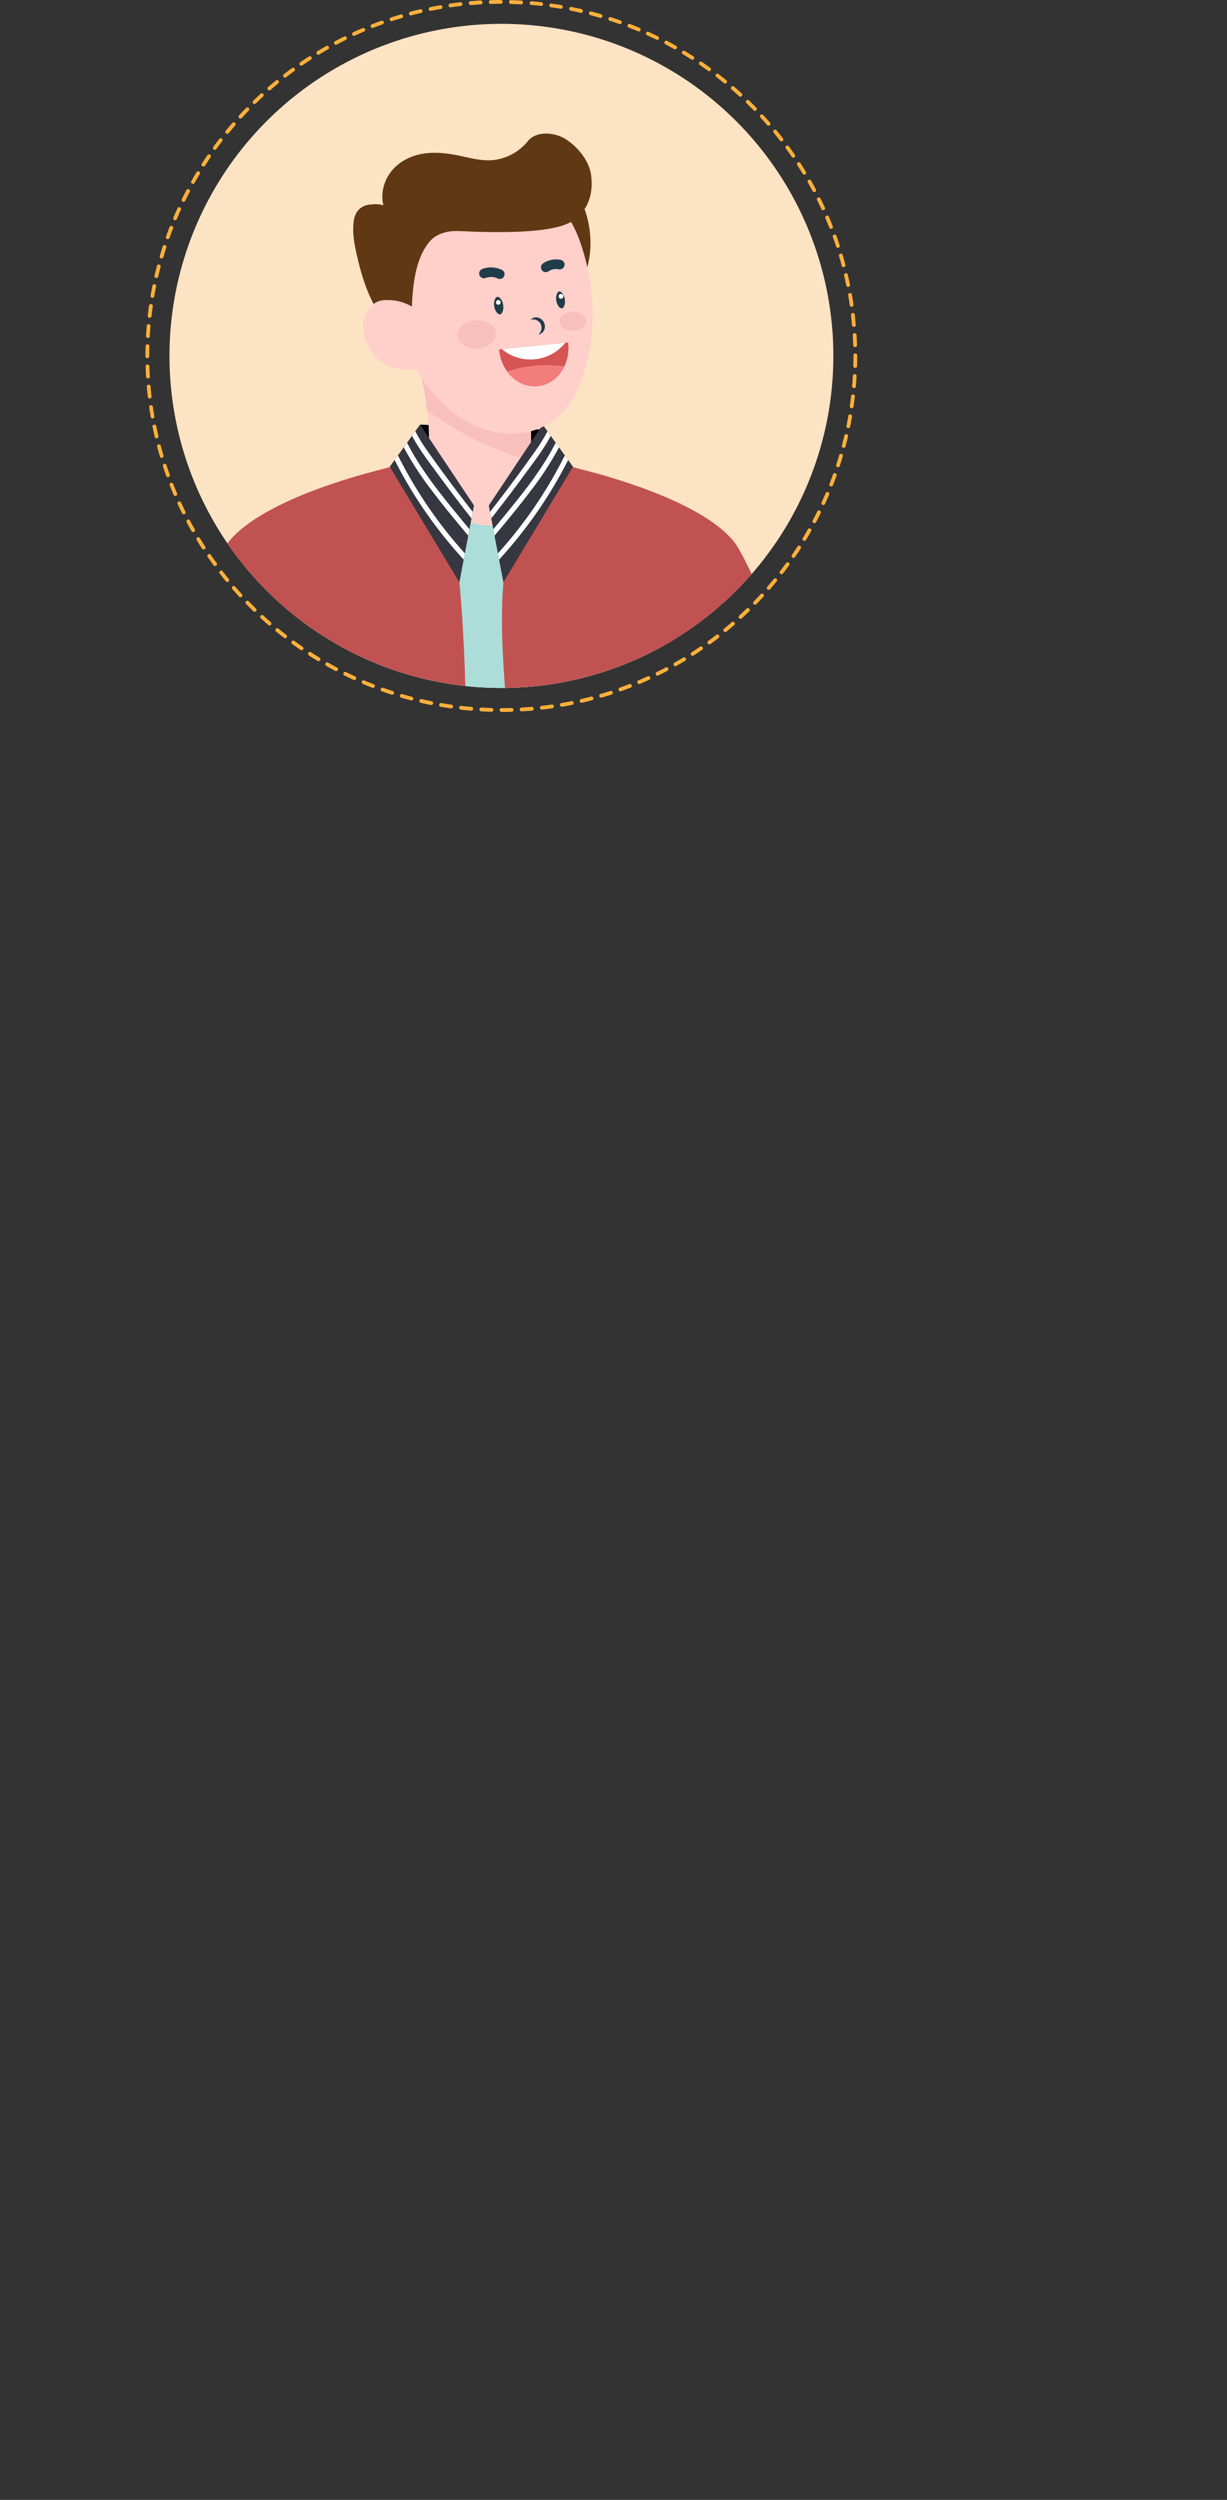 <svg xmlns="http://www.w3.org/2000/svg" xmlns:xlink="http://www.w3.org/1999/xlink" viewBox="0 0 837.76 1706.28">
  <rect x="0" y="0" width="837.76" height="1706.28" fill="#333333" stroke="none"/>
  <defs>
    <style>
      .cls-1 {
        fill: none;
      }

      .cls-2 {
        clip-path: url(#clip-path);
      }

      .cls-3 {
        fill: #fce3c3;
      }

      .cls-4 {
        fill: #603813;
      }

      .cls-5 {
        fill: #f4b9b8;
      }

      .cls-6 {
        fill: #f9bfbb;
      }

      .cls-7 {
        fill: #ffcfca;
      }

      .cls-8 {
        fill: #1e1d59;
      }

      .cls-9 {
        fill: #151544;
      }

      .cls-10 {
        fill: #363740;
      }

      .cls-11 {
        fill: #fff;
      }

      .cls-12 {
        fill: #acddd9;
      }

      .cls-13 {
        fill: #c69c6d;
      }

      .cls-14 {
        fill: #c15252;
      }

      .cls-15 {
        fill: #af4646;
      }

      .cls-16 {
        fill: #1f3c49;
      }

      .cls-17 {
        fill: #d55454;
      }

      .cls-18 {
        fill: #f37c7c;
      }

      .cls-19 {
        fill: #99a4ce;
      }

      .cls-20 {
        fill: #fbb03b;
      }
    </style>
    <clipPath id="clip-path" transform="translate(99.33)">
      <circle class="cls-1" cx="243.03" cy="242.92" r="226.65"/>
    </clipPath>
  </defs>
  <g id="레이어_2" data-name="레이어 2">
    <g id="Layer_1" data-name="Layer 1">
      <g>
        <g class="cls-2">
          <circle class="cls-3" cx="342.35" cy="242.92" r="226.65"/>
          <g>
            <ellipse class="cls-4" cx="260.96" cy="161.85" rx="42.55" ry="54.05" transform="translate(77.52 42.1) rotate(-8.86)"/>
            <g>
              <path class="cls-5" d="M-75.9,886a81.85,81.85,0,0,0,.6,8.71c.84,7.77,2,15.5,2.75,23.27a33.39,33.39,0,0,1-.07,10.08,12.42,12.42,0,0,1-5.31,8.28c-2.89,1.75-7,1.63-9.34-.8-2.06-2.15-2.34-5.38-2.5-8.35l-.66-11.67c-.3-5.26-.6-10.52-.65-15.78-.11-10.69,1-21.91,6.8-30.85,1.85-2.84,11.27-10.52,12-2.85.28,3-1.81,6.48-2.45,9.37A49,49,0,0,0-75.9,886Z" transform="translate(99.33)"/>
              <path class="cls-6" d="M-81.57,891.54a84.76,84.76,0,0,0,.6,8.72c.84,7.76,2,15.49,2.76,23.26a33.78,33.78,0,0,1-.08,10.09,12.43,12.43,0,0,1-5.31,8.28c-2.89,1.74-7,1.63-9.34-.81-2-2.14-2.33-5.38-2.5-8.34l-.66-11.68c-.3-5.26-.59-10.51-.65-15.78-.11-10.68,1-21.9,6.8-30.85,1.86-2.83,11.27-10.52,12-2.84.27,3-1.81,6.48-2.45,9.37A48.3,48.3,0,0,0-81.57,891.54Z" transform="translate(99.33)"/>
              <path class="cls-7" d="M-34.09,787.39A117.39,117.39,0,0,0-55.7,792c-3.67,1.2-7.26,2.38-10.93,3.3,2.21,2.09,3.55,3.65,3.47,4.4a18.26,18.26,0,0,1-2.67,7c-.12.23-.26.45-.39.69-8.9,15.76-15.71,32.34-22.19,49.18C-92.77,868-97.34,879.79-98.59,892c-1.33,12.94-.56,25.89,0,38.86a16.2,16.2,0,0,0,1,6c1.49,3.34,6.17,5.16,9.09,2.49,6.38-5.76,5.85-16.48,5.78-24.35-.08-7.34-.56-14.75.59-22s4.3-13.16,8.47-19c3-4.22,5.82-8.53,8.93-12.7a41.35,41.35,0,0,1,3.85-4.62,14.34,14.34,0,0,1,6.72-4.11c2.19-.51,5.63-.46,7.49,1.06s1.28,4.59,1,6.81A32.29,32.29,0,0,1-47.81,868c-1.6,4.22-3.67,8.51-4,13a16.34,16.34,0,0,0-.05,2.32c.45,8.34,9.64,17.6,15.93,7.94a32.39,32.39,0,0,0,3-6.78c4.05-11.1,10.42-21.37,12.41-33.08a205,205,0,0,0,2.14-22.55c1.5-25.92-.77-32.09-4.09-42.74C-26.36,786.5-30.23,786.9-34.09,787.39Z" transform="translate(99.33)"/>
              <path class="cls-6" d="M-60.91,856.59a50,50,0,0,1,2.83-4.5c1.83-2.58,4-5,6.9-6.31s6.58-1.13,8.84,1.07c1.9,1.83,2.44,4.71,2.3,7.35-.37,6.48-4.16,12.19-7.47,17.78a43.46,43.46,0,0,0-4.32,9c.35-4.54,2.42-8.83,4-13a32.29,32.29,0,0,0,2.12-7.63c.27-2.22,1-5.16-1-6.81s-5.3-1.57-7.49-1.06A14.26,14.26,0,0,0-60.91,856.59Z" transform="translate(99.33)"/>
            </g>
            <polygon class="cls-7" points="162.62 1635.29 163.77 1532.94 241.97 1530.64 228.32 1642.33 177.18 1667.4 162.62 1635.29"/>
            <path class="cls-8" d="M273.49,670.88S258.22,795.49,246,875.64c-2.86,18.68-5.57,34.94-7.87,46.66-7.74,39.39-16.71,97.15-25.88,162.44C182.47,1296.35,150.46,1587,150.46,1587H49.67S36.88,1038.7,61.81,851c5.28-39.7,17.36-180.12,17.36-180.12Z" transform="translate(99.33)"/>
            <path class="cls-9" d="M246,875.64c-2.86,18.68-5.57,34.94-7.87,46.66-7.74,39.39-16.71,97.15-25.88,162.44-18.76-22.86-30.47-55.23-30.47-91.14C181.74,939.3,208.52,893.05,246,875.64Z" transform="translate(99.33)"/>
            <path class="cls-8" d="M370.05,670.45s12.08,140.43,17.36,180.12c24.93,187.71-14.7,735.27-14.7,735.27l-99.59,4.6S238.73,1087,205.89,920c-12.18-62-30.16-249.55-30.16-249.55Z" transform="translate(99.33)"/>
            <g>
              <path class="cls-10" d="M2.39,782.21A189,189,0,0,1-2.47,803c-.33,1.09-.68,2.2-1,3.28a70.5,70.5,0,0,1-4,9.74,30.27,30.27,0,0,1-1.78,3,11.54,11.54,0,0,1-4.69,4.48c-7.85,3.34-51.55-17.36-53.83-22.45a17.48,17.48,0,0,1-1-7.41c0-1.22.15-2.51.31-3.85a93.94,93.94,0,0,1,1.95-10.5c.27-1.2.57-2.38.88-3.56,2.68-10.17,6.07-19.2,6.07-19.2Z" transform="translate(99.33)"/>
              <g>
                <path class="cls-11" d="M-2.47,803c-.33,1.09-.68,2.2-1,3.28-2.12-.67-4.25-1.36-6.37-2.06a334.22,334.22,0,0,1-35.73-13.89c-5.8-2.69-11.5-5.6-17-8.79-1.26-.72-2.58-1.46-3.86-2.24.27-1.2.57-2.38.88-3.56,2.58,1.64,5.26,3.14,7.94,4.62C-40.2,790-21.47,797-2.47,803Z" transform="translate(99.33)"/>
                <path class="cls-11" d="M-7.48,816a30.27,30.27,0,0,1-1.78,3l-4.39-1.4c-19-6.19-38.17-13.3-55.12-24,0-1.22.15-2.51.31-3.85q2.19,1.41,4.43,2.75a207.4,207.4,0,0,0,35.37,16.3C-21.65,811.41-14.58,813.76-7.48,816Z" transform="translate(99.33)"/>
              </g>
            </g>
            <polygon points="286.82 289.81 371.92 293.26 347.6 343.62 294.87 341.52 286.82 289.81"/>
            <path class="cls-7" d="M632.87,491.87c-1.71.18-4.17-.14-5.65.71-2.06,1.18-4,4-5.7,5.75-4.73,4.77-9.59,9.43-14.29,14.24-1.3,1.33-2.57,2.68-3.84,4q-16.26-18.42-32.08-37.22c11.54-8.78,20.36-15.37,24.33-18.16,1.91-1.35,3.84-2.69,5.76-4a83.33,83.33,0,0,1,2.74-15.76c1.77-6.33,5.12-11.51,7.48-17.56,4.08-10.46,6.08-21.85,9.41-32.6,1-3.33,2.22-6.79,4.64-9.33l.26-.27c2.45-2.34,6.32-3.54,9.27-1.87,2.28,1.3,3.48,3.95,3.8,6.54.55,4.57-.45,9.55-1.35,14-.59,2.86-1.47,5.92-1.47,8.86,0,4.48,2.83,1.64,4.92-.51a59.72,59.72,0,0,0,6.15-7.67c3.69-5.33,6.77-11.06,10.24-16.54,0,0,23.48-37.1,23.53-37.14,2.3-3.66,8.44-3.57,10.88-.1,3.39,4.81-2.09,10.74-4.25,14.86q-5.42,10.32-10.74,20.71c-2.54,5-5.08,9.93-7.58,14.91-1.46,2.89-4.08,5.36-5.62,8.31-.57,1.1-2.37,4-1.1,5.25s3.32-1.24,4.27-2c2.3-1.92,4.53-3.93,6.73-6,4.24-4,8.32-8.11,12.36-12.29,8.26-8.46,16.43-17.09,25.67-24.53a7.52,7.52,0,0,1,1.17-.79,6.68,6.68,0,0,1,9.63.91c4.13,5.62-3.7,11.88-7,15.71-5.32,6.17-10.87,12.13-16.2,18.29l-12,13.79c-1.4,1.6-9.5,7.55-7.5,10.3,1.74,2.4,7.57-3.28,9.08-4.15q5.4-3.12,10.75-6.35,10.73-6.43,21.1-13.41a6.55,6.55,0,0,1,2-.92c1.91-1.39,3.82-2.78,5.72-4.21a6.4,6.4,0,0,1,9.73,3.41c1.74,5.86-5.34,9.11-9.13,11.89q-9.06,6.6-18.27,13-6.5,4.55-13.06,9c-2.33,1.57-13.07,7.65-8.18,11.19,1,.69,3.31-.16,4.28-.42,3.11-.76,6-2.24,9-3.41q11.94-4.68,24-9a6.52,6.52,0,0,1,8.5,7c-1,6.84-13.06,8.43-18.27,10.23q-12.43,4.32-24.53,9.54a19,19,0,0,0-4,2.11,24.52,24.52,0,0,0-3.92,4.27c-11.13,13.72-28.23,23-45.41,26.47C637.11,491.3,635,491.64,632.87,491.87Z" transform="translate(99.33)"/>
            <path class="cls-12" d="M68.38,803.77C95.22,824,388.75,821.42,388.55,807c-.48-35.11-5.9-73-10.93-110.16-2.85-21-5.58-41.7-7.22-61.51-3.88-46.67-17-193.69-18.82-219.69-1.19-17-4.16-55.42-4.52-60q-3.22-2.27-6.59-4.35l-.2-.12c-1.65-1-3.54-2.09-5.58-3.26,0,0,0,0-.05,0-8.74-5.09-20.23-11.58-27.82-15.18a203.46,203.46,0,0,0-59-17.49c-34.16-4.91-68,1-92.91,8a262.23,262.23,0,0,0-39,14l-.14.07s14.23,6.09,18,29.52c16.23,99.67-32.74,179-32.74,179s-12.39,86.76-19.56,131C76.91,704.9,64.63,800.94,68.38,803.77Z" transform="translate(99.33)"/>
            <path class="cls-7" d="M186.07,242.77c.93,5.15,1.84,10.32,2.77,15.48.06.3.11.62.16.93,0,.14.05.28.08.42,1.22,6.84,2.44,13.66,3.27,20.53.35,2.76.63,5.53.82,8.31.23,3.11.35,6.23.38,9.35.09,6-.07,11.93-.26,17.89-.1,3.36-.15,6.73-.17,10.09,0,3.9-1.69,8.1-.1,11.88,2,4.79,6.6,7.27,10.64,10.07a64.7,64.7,0,0,0,14.22,7.45c9.85,3.68,21,5.06,31.15,1.93,19.48-6,14.32-27.4,14.25-42.92l0-4.29,0-11.36-.06-16.16c-5.57-1.36-10.79-3.89-16-6.41-17.14-8.38-34.18-17-50.87-26.23l-1.3-.72A38.7,38.7,0,0,1,186.07,242.77Z" transform="translate(99.33)"/>
            <path class="cls-6" d="M263.28,314.19a195.3,195.3,0,0,1-54.71-23.26c-5.36-3.35-10.93-6.93-16.22-10.79-.83-6.88-2-13.7-3.27-20.54q-1.5-8.42-3-16.84c3.23,3.14,6.32,4.78,10.28,7C213,259,230.07,267.58,247.22,276c5.16,2.52,10.38,5.05,16,6.41Z" transform="translate(99.33)"/>
            <path class="cls-7" d="M196.31,247a31.08,31.08,0,0,1-30.61,2.58,30,30,0,0,1-17-25.52,22.35,22.35,0,0,1,1.17-8.55c2.47-6.71,9.3-11.45,16.42-11.91a22,22,0,0,1,18.59,8.88l4.38,13.27Z" transform="translate(99.33)"/>
            <polygon class="cls-7" points="453.05 1635.31 456.06 1555.09 386.87 1558.1 387.87 1642.33 439.01 1667.4 453.05 1635.31"/>
            <path class="cls-13" d="M267.85,1676.36c1.83-7.32,5.9-13.75,9-20.55,1-2.16,9.35-22.34,10.65-22.25l1.64.24,51.95,7.54,12.66-17.47,1.77-2.43,26.8,13.52q26.67,13.45,53.36,26.93,19.79,10,39.55,19.94a12.34,12.34,0,0,1,6.48,8.39c.73,3.68-2.86,10.92-8.35,12.18-10.4,2.38-24.38,3.13-34.94,3.55-21.21.83-40.35-.17-61.56,0s-40.82-.83-61.52-2c-8.18-.46-16.51-1-25.14-1.48l-1.26-.08c-5.65-.33-14-1.23-18.31-5.18C265,1692.06,266.19,1683,267.85,1676.36Z" transform="translate(99.33)"/>
            <path class="cls-13" d="M149.69,1676.36c-1.83-7.32-5.9-13.75-9-20.55-1-2.16-9.35-22.34-10.65-22.25l-1.64.24-51.95,7.54L63.8,1623.87,62,1621.44,35.23,1635q-26.68,13.45-53.36,26.93-19.79,10-39.55,19.94a12.38,12.38,0,0,0-6.49,8.39c-.72,3.68,2.87,10.92,8.35,12.18,10.41,2.38,24.39,3.13,34.94,3.55,21.22.83,40.36-.17,61.57,0s40.82-.83,61.51-2c8.19-.46,16.52-1,25.15-1.48l1.26-.08c5.65-.33,14-1.23,18.31-5.18C152.5,1692.06,151.34,1683,149.69,1676.36Z" transform="translate(99.33)"/>
            <g>
              <path class="cls-10" d="M198.41,840.83a178.72,178.72,0,0,1-2.85,23.38c-.23,1.14-.48,2.26-.75,3.34a44.19,44.19,0,0,1-2.52,7.69,16.76,16.76,0,0,1-1.79,3.12,8.21,8.21,0,0,1-1.36,1.44c-3.87,3.07-53-7.41-78.63-17.22-23.25-8.89-59.82-22.65-61.29-29.36a19.76,19.76,0,0,1-.29-5c0-1.19.16-2.48.33-3.81h0c.27-2.35.71-4.88,1.23-7.45.23-1.18.48-2.37.75-3.56,2.44-10.88,5.94-21.51,5.94-21.51Z" transform="translate(99.33)"/>
              <g>
                <path class="cls-11" d="M192.29,875.24a16.76,16.76,0,0,1-1.79,3.12q-11.1-2.52-22.1-5.38a755.76,755.76,0,0,1-76.75-24.66c-12.47-4.74-24.86-9.56-36.36-16.41-2.1-1.25-4.23-2.48-6.36-3.7,0-1.19.16-2.48.33-3.81,4.25,2.45,8.42,5,12.73,7.42,11.4,6.36,24,10.74,36.21,15.28S123,856,135.56,859.92C154.25,865.8,173.18,871,192.29,875.24Z" transform="translate(99.33)"/>
                <path class="cls-11" d="M195.56,864.21c-.23,1.14-.48,2.26-.75,3.34q-12.67-2.77-25.26-6.07A755.76,755.76,0,0,1,92.8,836.82c-12.47-4.74-24.86-9.56-36.36-16.41q-3-1.75-5.95-3.47c.23-1.18.48-2.37.75-3.56,4,2.32,7.88,4.7,11.9,6.94,11.4,6.36,24,10.74,36.21,15.28s24.8,8.87,37.36,12.82Q165.78,857.57,195.56,864.21Z" transform="translate(99.33)"/>
              </g>
            </g>
            <path class="cls-14" d="M199,854.45c-9.2,13.8-104.16-27.21-135.69-40.25-23.89-9.88-15.22-24.07-12.65-42.55,7.54-54.45,16.68-101.34,25.68-151.46,3.42-19.13,6.84-38.72,10.14-59.38.14-.85.26-1.69.4-2.54-4,13.28-11.34,40.58-14.37,50.08-17.25,54-44.85,181.7-73.6,186.3-5,.79-59.65-18.45-62.1-25.3C-80.45,721.05-27,544-18.35,522.1c15-37.94,62.18-135.64,74.75-151.79C80.55,339.26,158.89,321,162.77,319.94q16.93-4.81,34.15-8.65c11.35,26.93,14.15,53.43,17.05,82.5C229.41,548.93,206.23,843.59,199,854.45Z" transform="translate(99.33)"/>
            <g>
              <polygon class="cls-10" points="323.62 345.01 322.78 349.39 321.94 353.85 320.54 361.2 319.71 365.59 317.4 377.71 316.59 381.96 313.65 397.44 266.12 318.56 269.42 313.97 271.69 310.82 275.67 305.3 277.92 302.17 281.31 297.47 283.53 294.37 286.82 289.81 323.62 345.01"/>
              <g>
                <path class="cls-11" d="M223.45,349.39l-.84,4.46q-11.19-14.19-21.88-28.76c-6.57-8.94-13.52-17.8-18.74-27.62l2.22-3.1A119.1,119.1,0,0,0,193.35,309Q207.95,329.55,223.45,349.39Z" transform="translate(99.33)"/>
                <path class="cls-11" d="M221.21,361.2l-.83,4.39c-8.47-10-16.8-20.15-24.71-30.59a212.9,212.9,0,0,1-19.33-29.7l2.25-3.13c2.56,5,5.4,9.88,8.44,14.62,8.33,12.95,18.08,24.92,27.85,36.79Q218,357.41,221.21,361.2Z" transform="translate(99.33)"/>
                <path class="cls-11" d="M218.07,377.71l-.8,4.25a305.41,305.41,0,0,1-27.17-34.2q-7.26-10.63-13.6-21.85-3.21-5.67-6.15-11.45l-.25-.49,2.26-3.15c.59,1.14,1.16,2.29,1.75,3.43q3.33,6.44,6.94,12.68a300.37,300.37,0,0,0,29.21,41.8Q214.09,373.3,218.07,377.71Z" transform="translate(99.33)"/>
              </g>
            </g>
            <path class="cls-15" d="M94.35,584.2a241.92,241.92,0,0,1-18,36c3.42-19.13,6.84-38.72,10.14-59.38,2.1-4.75,22.56-51.92,28.58-100.8C117.35,519.81,104.7,558.9,94.35,584.2Z" transform="translate(99.33)"/>
            <g>
              <path class="cls-10" d="M601.19,522.51a182,182,0,0,0,17.71-10.1c.91-.6,1.82-1.22,2.71-1.84a65.08,65.08,0,0,0,7.84-6.29,28.2,28.2,0,0,0,2.28-2.43,11.23,11.23,0,0,0,2.83-5.52c.91-8.09-29.9-42.46-35.19-43.16a16.64,16.64,0,0,0-7,1.1c-1.11.38-2.26.82-3.44,1.33a88.87,88.87,0,0,0-9.09,4.64c-1,.57-2,1.17-3,1.77-8.58,5.22-15.93,10.78-15.93,10.78Z" transform="translate(99.33)"/>
              <g>
                <path class="cls-11" d="M618.9,512.41c.91-.6,1.82-1.22,2.71-1.84-1.18-1.76-2.39-3.52-3.61-5.27a318.67,318.67,0,0,0-22.42-28.93c-4-4.58-8.25-9-12.67-13.21-1-1-2-2-3.11-2.92-1,.57-2,1.17-3,1.77,2.2,1.91,4.3,4,6.38,6C596.74,481.41,608.23,496.66,618.9,512.41Z" transform="translate(99.33)"/>
                <path class="cls-11" d="M629.45,504.28a28.2,28.2,0,0,0,2.28-2.43c-.83-1.23-1.65-2.44-2.48-3.64-10.84-15.74-22.54-31.33-36.92-43.94-1.11.38-2.26.82-3.44,1.33q1.89,1.62,3.71,3.31a197.54,197.54,0,0,1,24.54,27.94C621.38,492.57,625.46,498.4,629.45,504.28Z" transform="translate(99.33)"/>
              </g>
            </g>
            <g>
              <path class="cls-10" d="M260.29,840.83a178.72,178.72,0,0,0,2.85,23.38c.23,1.14.47,2.26.75,3.34a44.19,44.19,0,0,0,2.52,7.69,16.76,16.76,0,0,0,1.79,3.12,8.21,8.21,0,0,0,1.36,1.44c3.86,3.07,53-7.41,78.62-17.22,23.25-8.89,59.82-22.65,61.29-29.36a19.76,19.76,0,0,0,.29-5c0-1.19-.16-2.48-.32-3.81h0c-.28-2.35-.71-4.88-1.23-7.45-.23-1.18-.48-2.37-.76-3.56-2.44-10.88-5.93-21.51-5.93-21.51Z" transform="translate(99.33)"/>
              <g>
                <path class="cls-11" d="M266.41,875.24a16.76,16.76,0,0,0,1.79,3.12q11.08-2.52,22.09-5.38A755.76,755.76,0,0,0,367,848.32c12.48-4.74,24.86-9.56,36.36-16.41,2.11-1.25,4.24-2.48,6.36-3.7,0-1.19-.16-2.48-.32-3.81-4.25,2.45-8.43,5-12.73,7.42-11.41,6.36-24,10.74-36.21,15.28s-24.81,8.87-37.37,12.82C304.45,865.8,285.52,871,266.41,875.24Z" transform="translate(99.33)"/>
                <path class="cls-11" d="M263.14,864.21c.23,1.14.47,2.26.75,3.34q12.67-2.77,25.25-6.07a755.76,755.76,0,0,0,76.75-24.66c12.48-4.74,24.86-9.56,36.36-16.41q3-1.75,6-3.47c-.23-1.18-.48-2.37-.76-3.56-4,2.32-7.88,4.7-11.89,6.94-11.41,6.36-24,10.74-36.21,15.28s-24.81,8.87-37.37,12.82Q292.93,857.57,263.14,864.21Z" transform="translate(99.33)"/>
              </g>
            </g>
            <path class="cls-14" d="M614.14,519.81c-21,29.38-175.71,196.64-223.1,98.89-.69-1.42-1.54-3.58-2.51-6.28-5.11-14.2-13.32-43-16.71-54.15.14.85.27,1.69.41,2.54.26,1.68.54,3.35.8,5,3.05,18.82,6.19,36.79,9.34,54.36,9,50.12,18.14,97,25.68,151.46,2.56,18.48,11.23,32.67-12.65,42.55-31.53,13-126.5,54-135.7,40.25-4.59-6.88-.85-129.35-4.36-256.45-2-73.46-16.27-147.39-10.61-204.21,2.9-29.07,5.69-55.57,17-82.5q17.21,3.82,34.16,8.65c3.87,1.08,82.22,19.32,106.37,50.37C414.87,386.46,469.24,521,469.24,521s46.54-34.72,102.35-58.64C579.64,458.86,619.89,511.76,614.14,519.81Z" transform="translate(99.33)"/>
            <g>
              <polygon class="cls-10" points="333.73 345.01 334.57 349.39 335.41 353.85 336.81 361.2 337.64 365.59 339.95 377.71 340.75 381.96 343.7 397.44 391.23 318.56 387.93 313.97 385.66 310.82 381.68 305.3 379.43 302.17 376.04 297.47 373.82 294.37 370.53 289.81 333.73 345.01"/>
              <g>
                <path class="cls-11" d="M235.24,349.39l.84,4.46q11.19-14.19,21.89-28.76c6.56-8.94,13.52-17.8,18.74-27.62l-2.22-3.1A120.32,120.32,0,0,1,265.35,309Q250.76,329.55,235.24,349.39Z" transform="translate(99.33)"/>
                <path class="cls-11" d="M237.48,361.2l.83,4.39c8.48-10,16.8-20.15,24.71-30.59a213,213,0,0,0,19.34-29.7l-2.26-3.13a165.88,165.88,0,0,1-8.44,14.62c-8.32,12.95-18.08,24.92-27.84,36.79Q240.69,357.41,237.48,361.2Z" transform="translate(99.33)"/>
                <path class="cls-11" d="M240.62,377.71l.81,4.25a305.33,305.33,0,0,0,27.16-34.2q7.26-10.63,13.61-21.85,3.19-5.67,6.15-11.45l.25-.49-2.26-3.15c-.59,1.14-1.17,2.29-1.75,3.43q-3.33,6.44-6.95,12.68a299.52,299.52,0,0,1-29.21,41.8Q244.62,373.3,240.62,377.71Z" transform="translate(99.33)"/>
              </g>
            </g>
            <path class="cls-7" d="M296.34,262.59c-4.25,10.37-10.15,19.82-19.8,25.89a50.75,50.75,0,0,1-29,7.58c-11.17-.49-21.91-4.38-31.42-10.37A82.42,82.42,0,0,1,203,275.35a114.73,114.73,0,0,1-18-22.83c-8.26-13.47-14.92-28.82-18.21-44.66-3.76-17.92-3.24-36.48,4.06-53.67A68.19,68.19,0,0,1,183,135c21.46-23.9,58.37-28,84.6-9.46,13.67,9.68,23.86,24.23,29.31,40a151.84,151.84,0,0,1,4.42,15.31C307.64,207.79,306.8,237,296.34,262.59Z" transform="translate(99.33)"/>
            <g>
              <g>
                <g>
                  <path class="cls-16" d="M242,214.57c-1.41.07-3.35-2.17-3.88-5.49a8.72,8.72,0,0,1,.46-4.81c.21-.45.77-1.51,1.63-1.65h.13c1.41-.08,3.35,2.16,3.88,5.48a8.79,8.79,0,0,1-.47,4.81c-.2.45-.76,1.51-1.62,1.65Z" transform="translate(99.33)"/>
                  <path class="cls-16" d="M284.2,210.48c-1.19.06-3.18-1.93-3.72-5.31a8.43,8.43,0,0,1,.45-4.65c.41-.91,1-1.49,1.54-1.58h.12c1.19-.06,3.18,1.93,3.72,5.3a8.46,8.46,0,0,1-.45,4.66c-.4.91-1,1.48-1.54,1.57l-.12,0Z" transform="translate(99.33)"/>
                  <path class="cls-16" d="M263,218.13a5.21,5.21,0,0,1,4.73-1.41,6.22,6.22,0,0,1,4.46,8.56,5.16,5.16,0,0,1-3.86,3.06,7,7,0,0,0,2-3.69,5.58,5.58,0,0,0-3.15-6.06A7.13,7.13,0,0,0,263,218.13Z" transform="translate(99.33)"/>
                </g>
                <g>
                  <path class="cls-16" d="M243.34,184.21a17.07,17.07,0,0,0-13.43-.6,3.27,3.27,0,0,0,0,6.1,3.08,3.08,0,0,0,1,.23,3.16,3.16,0,0,0,1.36-.21,10.17,10.17,0,0,1,4.22-.65,10,10,0,0,1,3.95,1,3.32,3.32,0,0,0,1.27.33,3.28,3.28,0,0,0,1.63-6.22Z" transform="translate(99.33)"/>
                  <path class="cls-16" d="M283.59,177.39a15.3,15.3,0,0,0-2.34-.31,15.84,15.84,0,0,0-9.78,2.71,3.27,3.27,0,0,0,1,5.87,3.79,3.79,0,0,0,.66.11,3.38,3.38,0,0,0,2-.57,9.33,9.33,0,0,1,5.7-1.57,8.32,8.32,0,0,1,1.34.17,3,3,0,0,0,.51.07,3.26,3.26,0,0,0,3.38-2.59A3.3,3.3,0,0,0,283.59,177.39Z" transform="translate(99.33)"/>
                </g>
                <path class="cls-11" d="M241.22,204.79a1.63,1.63,0,0,0-.66,3.19A1.63,1.63,0,0,0,241.22,204.79Z" transform="translate(99.33)"/>
                <path class="cls-11" d="M284.05,200.66a1.63,1.63,0,0,0-.66,3.2A1.63,1.63,0,0,0,284.05,200.66Z" transform="translate(99.33)"/>
                <g>
                  <path class="cls-17" d="M288.62,234.33A29.39,29.39,0,0,1,286,250.06c-3.55,7.41-10.17,12.69-18.19,13.5-8.21.83-15.92-3.22-20.86-10.05a29.41,29.41,0,0,1-5.43-14.41c0-.19,0-.39,0-.6l47.09-4.77C288.56,233.94,288.6,234.13,288.62,234.33Z" transform="translate(99.33)"/>
                  <path class="cls-11" d="M286.62,233.92a30.36,30.36,0,0,1-43.26,4.38Z" transform="translate(99.33)"/>
                  <path class="cls-18" d="M286,250.06c-3.55,7.41-10.17,12.69-18.19,13.5-8.21.83-15.92-3.22-20.86-10.05a86.7,86.7,0,0,1,24.37-4.28A87.87,87.87,0,0,1,286,250.06Z" transform="translate(99.33)"/>
                </g>
              </g>
              <g>
                <path class="cls-6" d="M239.4,227.52c.29,5.36-5.38,10-12.66,10.4s-13.4-3.64-13.69-9,5.39-10,12.66-10.4S239.12,222.16,239.4,227.52Z" transform="translate(99.33)"/>
                <path class="cls-6" d="M300.76,218.8c.19,3.62-3.64,6.77-8.55,7s-9-2.46-9.25-6.08,3.64-6.76,8.55-7S300.57,215.18,300.76,218.8Z" transform="translate(99.33)"/>
              </g>
            </g>
            <path class="cls-15" d="M388.53,612.42c-5.11-14.2-13.32-43-16.71-54.15.14.85.27,1.69.41,2.54.26,1.68.54,3.35.8,5l-1.54-8.08-8.35-124.9s26.3,117.88,26.67,157.92C389.84,594.84,389.24,603.65,388.53,612.42Z" transform="translate(99.33)"/>
            <polygon class="cls-19" points="141.92 1542.14 141.92 1590.33 255.77 1592.74 260.37 1544.55 141.92 1542.14"/>
            <polygon class="cls-19" points="363.87 1547.3 366.21 1595.04 478.69 1592.46 483.47 1542.14 363.87 1547.3"/>
            <path class="cls-4" d="M162.46,140.13c-2.15-8.33.57-17.58,6-23.93s13.14-10,21-11.29,16-.43,23.89,1.16c7.59,1.54,15.19,3.75,22.88,3.28a35.14,35.14,0,0,0,24.82-13c5.9-7.25,18.58-6.18,26.25-1.12s15.23,13.94,16.81,23.48c1.51,9.14.65,24.39-13.66,32.77-16.87,9.88-69.92,6.38-77.08,6.2s-14.87,1.69-19.59,7.47c-9.39,11.47-11.22,28.75-11.89,44.08a32.51,32.51,0,0,0-17.06-4.41,14.24,14.24,0,0,0-9.1,2.66c-5.93-11.46-9.41-23.77-12.12-36.54-1.35-6.33-2.28-12.88-1.48-19.3a16.36,16.36,0,0,1,2.19-6.94,11.94,11.94,0,0,1,8.85-5.06C156.62,139.27,159.12,139.14,162.46,140.13Z" transform="translate(99.33)"/>
          </g>
        </g>
        <path class="cls-20" d="M243.07,485.91a1.29,1.29,0,1,1,0-2.58c2.27,0,4.58,0,6.86-.1a1.29,1.29,0,1,1,.08,2.58C247.7,485.88,245.37,485.91,243.07,485.91Zm-6.9-.09h0c-2.3-.07-4.64-.16-6.93-.29a1.29,1.29,0,0,1,.15-2.58c2.26.13,4.57.23,6.86.29a1.29,1.29,0,0,1,0,2.58Zm20.69-.3a1.29,1.29,0,0,1-.07-2.58c2.28-.13,4.58-.29,6.85-.49a1.29,1.29,0,0,1,.22,2.58c-2.29.19-4.62.36-6.92.49Zm-34.47-.47h-.11c-2.29-.19-4.61-.42-6.9-.68a1.29,1.29,0,1,1,.29-2.56c2.27.26,4.57.48,6.83.67a1.29,1.29,0,0,1-.11,2.58Zm48.22-.71a1.29,1.29,0,0,1-.14-2.57c2.26-.25,4.55-.55,6.81-.87a1.29,1.29,0,1,1,.36,2.55c-2.28.33-4.6.63-6.88.89Zm-61.93-.84h-.18c-2.28-.33-4.58-.69-6.85-1.08a1.29,1.29,0,1,1,.43-2.54c2.25.39,4.53.74,6.78,1.06a1.29,1.29,0,0,1-.18,2.57Zm75.59-1.11a1.29,1.29,0,0,1-.21-2.56c2.24-.38,4.51-.81,6.74-1.26a1.29,1.29,0,1,1,.51,2.53c-2.26.45-4.55.88-6.82,1.27A.78.78,0,0,1,284.27,482.39Zm-89.19-1.22a1.07,1.07,0,0,1-.25,0c-2.26-.45-4.54-.94-6.79-1.46a1.29,1.29,0,1,1,.59-2.51c2.22.51,4.48,1,6.7,1.44a1.29,1.29,0,0,1-.25,2.56Zm102.72-1.51a1.29,1.29,0,0,1-.29-2.55c2.22-.51,4.46-1.07,6.66-1.64a1.29,1.29,0,1,1,.66,2.49c-2.23.59-4.49,1.15-6.74,1.67A1.43,1.43,0,0,1,297.8,479.66Zm-116.16-1.6a1.24,1.24,0,0,1-.33,0c-2.24-.58-4.49-1.21-6.69-1.85a1.29,1.29,0,0,1,.73-2.48c2.17.64,4.4,1.26,6.61,1.84a1.29,1.29,0,0,1-.32,2.53Zm129.51-1.9a1.29,1.29,0,0,1-.37-2.53c2.18-.64,4.39-1.32,6.56-2a1.29,1.29,0,1,1,.8,2.45c-2.2.72-4.43,1.41-6.63,2.05A1.13,1.13,0,0,1,311.15,476.16Zm-142.76-2a1.39,1.39,0,0,1-.4-.06c-2.2-.72-4.42-1.47-6.59-2.25a1.28,1.28,0,0,1-.78-1.64,1.3,1.3,0,0,1,1.65-.79c2.15.77,4.34,1.52,6.52,2.22a1.29,1.29,0,0,1,.83,1.63A1.31,1.31,0,0,1,168.39,474.19Zm155.88-2.3a1.28,1.28,0,0,1-1.21-.86,1.29,1.29,0,0,1,.78-1.65c2.14-.76,4.31-1.57,6.43-2.4a1.29,1.29,0,1,1,.93,2.41c-2.14.83-4.32,1.65-6.5,2.42A1.06,1.06,0,0,1,324.27,471.89Zm-168.92-2.35a1.27,1.27,0,0,1-.47-.09c-2.15-.83-4.32-1.71-6.45-2.61a1.29,1.29,0,0,1,1-2.38c2.1.89,4.25,1.76,6.38,2.59a1.29,1.29,0,0,1-.47,2.49Zm181.76-2.65a1.29,1.29,0,0,1-.51-2.48c2.1-.89,4.2-1.82,6.26-2.76a1.29,1.29,0,0,1,1.08,2.35c-2.08.95-4.21,1.89-6.33,2.78A1.33,1.33,0,0,1,337.11,466.89ZM142.6,464.16a1.24,1.24,0,0,1-.53-.12c-2.1-1-4.21-2-6.28-3a1.29,1.29,0,1,1,1.14-2.32c2,1,4.14,2,6.21,2.95a1.29,1.29,0,0,1-.54,2.47Zm207-3a1.28,1.28,0,0,1-1.16-.72,1.3,1.3,0,0,1,.59-1.73c2-1,4.08-2,6.09-3.11a1.29,1.29,0,1,1,1.21,2.28c-2,1.07-4.1,2.13-6.16,3.15A1.31,1.31,0,0,1,349.62,461.16ZM130.2,458.05a1.27,1.27,0,0,1-.6-.15c-2-1.08-4.09-2.2-6.1-3.34a1.29,1.29,0,1,1,1.27-2.24c2,1.12,4,2.23,6,3.3a1.29,1.29,0,0,1-.6,2.43Zm231.59-3.32a1.3,1.3,0,0,1-.64-2.42c2-1.12,4-2.28,5.92-3.46a1.29,1.29,0,1,1,1.33,2.21c-2,1.19-4,2.37-6,3.5A1.32,1.32,0,0,1,361.79,454.73Zm-243.62-3.49a1.35,1.35,0,0,1-.67-.18c-2-1.19-4-2.43-5.89-3.68a1.29,1.29,0,1,1,1.39-2.17c1.92,1.24,3.89,2.46,5.83,3.64a1.29,1.29,0,0,1-.66,2.39Zm255.41-3.64a1.29,1.29,0,0,1-.7-2.37c1.91-1.23,3.83-2.51,5.71-3.79a1.29,1.29,0,0,1,1.46,2.13c-1.9,1.3-3.84,2.59-5.77,3.83A1.29,1.29,0,0,1,373.58,447.6Zm-267-3.84a1.3,1.3,0,0,1-.73-.22c-1.9-1.31-3.81-2.65-5.67-4a1.29,1.29,0,1,1,1.52-2.09c1.84,1.35,3.73,2.68,5.61,4a1.29,1.29,0,0,1-.73,2.35ZM385,439.82a1.3,1.3,0,0,1-.76-2.34c1.84-1.33,3.69-2.72,5.49-4.11a1.29,1.29,0,0,1,1.57,2.05c-1.82,1.4-3.68,2.8-5.54,4.15A1.28,1.28,0,0,1,385,439.82ZM95.38,435.63a1.29,1.29,0,0,1-.79-.26c-1.81-1.41-3.64-2.86-5.43-4.32a1.3,1.3,0,0,1-.18-1.82,1.29,1.29,0,0,1,1.81-.18c1.77,1.45,3.58,2.88,5.38,4.27a1.29,1.29,0,0,1,.23,1.81A1.27,1.27,0,0,1,95.38,435.63Zm300.48-4.23a1.31,1.31,0,0,1-1-.48,1.29,1.29,0,0,1,.19-1.81c1.76-1.45,3.53-2.93,5.24-4.42a1.29,1.29,0,1,1,1.69,1.95c-1.73,1.5-3.52,3-5.3,4.46A1.28,1.28,0,0,1,395.86,431.4ZM84.7,426.89a1.32,1.32,0,0,1-.85-.32c-1.74-1.51-3.48-3.06-5.17-4.62a1.29,1.29,0,0,1,1.74-1.9c1.68,1.54,3.4,3.08,5.12,4.57a1.29,1.29,0,0,1,.13,1.82A1.26,1.26,0,0,1,84.7,426.89Zm321.59-4.53a1.29,1.29,0,0,1-.88-2.24c1.69-1.54,3.37-3.13,5-4.71a1.3,1.3,0,0,1,1.83,0,1.28,1.28,0,0,1,0,1.82c-1.64,1.6-3.34,3.2-5,4.76A1.28,1.28,0,0,1,406.29,422.36ZM74.53,417.55a1.3,1.3,0,0,1-.9-.36c-1.65-1.61-3.3-3.26-4.9-4.91a1.29,1.29,0,1,1,1.85-1.79c1.58,1.63,3.22,3.26,4.85,4.85a1.29,1.29,0,0,1-.9,2.21Zm341.65-4.8a1.32,1.32,0,0,1-.9-.36,1.29,1.29,0,0,1,0-1.83c1.58-1.63,3.17-3.3,4.72-5a1.29,1.29,0,0,1,1.9,1.75c-1.57,1.7-3.17,3.4-4.77,5A1.29,1.29,0,0,1,416.18,412.75ZM64.92,407.66a1.31,1.31,0,0,1-1-.42c-1.55-1.69-3.11-3.43-4.61-5.17a1.29,1.29,0,1,1,1.95-1.69c1.49,1.72,3,3.44,4.57,5.12a1.29,1.29,0,0,1-.08,1.82A1.28,1.28,0,0,1,64.92,407.66Zm360.6-5.07a1.23,1.23,0,0,1-.84-.32,1.29,1.29,0,0,1-.13-1.82c1.5-1.72,3-3.49,4.43-5.24a1.28,1.28,0,0,1,1.81-.19,1.3,1.3,0,0,1,.18,1.82c-1.45,1.78-3,3.56-4.47,5.31A1.32,1.32,0,0,1,425.52,402.59ZM55.88,397.24a1.29,1.29,0,0,1-1-.47c-1.45-1.78-2.9-3.6-4.32-5.43a1.29,1.29,0,0,1,2-1.57c1.39,1.8,2.83,3.61,4.27,5.36a1.29,1.29,0,0,1-.19,1.82A1.22,1.22,0,0,1,55.88,397.24Zm378.39-5.33a1.27,1.27,0,0,1-.78-.27,1.29,1.29,0,0,1-.24-1.81c1.4-1.8,2.79-3.65,4.13-5.49a1.29,1.29,0,1,1,2.08,1.52c-1.35,1.86-2.75,3.73-4.16,5.55A1.3,1.3,0,0,1,434.27,391.91ZM47.45,386.33a1.27,1.27,0,0,1-1-.53c-1.36-1.86-2.7-3.77-4-5.66a1.29,1.29,0,0,1,2.13-1.46c1.28,1.87,2.61,3.76,4,5.6a1.29,1.29,0,0,1-1,2.05Zm395-5.58a1.31,1.31,0,0,1-.73-.23,1.29,1.29,0,0,1-.34-1.79c1.3-1.89,2.58-3.81,3.81-5.73a1.28,1.28,0,0,1,1.78-.38,1.29,1.29,0,0,1,.39,1.78c-1.25,1.94-2.54,3.88-3.85,5.79A1.29,1.29,0,0,1,442.41,380.75ZM39.66,375a1.31,1.31,0,0,1-1.09-.59c-1.24-1.93-2.47-3.9-3.66-5.87a1.29,1.29,0,0,1,2.2-1.34c1.18,1.95,2.4,3.91,3.63,5.81a1.28,1.28,0,0,1-1.08,2Zm410.23-5.83a1.28,1.28,0,0,1-.66-.18,1.3,1.3,0,0,1-.44-1.78c1.18-1.95,2.35-3.94,3.47-5.93a1.29,1.29,0,0,1,2.25,1.27c-1.14,2-2.32,4-3.51,6A1.3,1.3,0,0,1,449.89,369.13ZM32.53,363.18a1.29,1.29,0,0,1-1.12-.66c-1.13-2-2.25-4-3.33-6.07a1.29,1.29,0,0,1,2.28-1.21c1.07,2,2.17,4,3.29,6a1.28,1.28,0,0,1-.48,1.76A1.33,1.33,0,0,1,32.53,363.18Zm424.17-6.07a1.3,1.3,0,0,1-1.14-1.9c1.07-2,2.12-4.07,3.13-6.12a1.29,1.29,0,0,1,2.32,1.14c-1,2.07-2.09,4.15-3.17,6.19A1.28,1.28,0,0,1,456.7,357.11ZM26.09,351a1.3,1.3,0,0,1-1.16-.72c-1-2.06-2-4.16-3-6.25A1.29,1.29,0,0,1,24.31,343c1,2.06,1.93,4.14,2.94,6.18a1.3,1.3,0,0,1-.59,1.73A1.28,1.28,0,0,1,26.09,351Zm436.73-6.31a1.32,1.32,0,0,1-.54-.12,1.28,1.28,0,0,1-.63-1.71c.94-2.07,1.88-4.19,2.77-6.29a1.3,1.3,0,0,1,1.69-.69,1.28,1.28,0,0,1,.68,1.69c-.9,2.13-1.84,4.27-2.8,6.37A1.29,1.29,0,0,1,462.82,344.7ZM20.36,338.5a1.29,1.29,0,0,1-1.19-.79c-.89-2.11-1.77-4.26-2.6-6.4a1.29,1.29,0,1,1,2.4-.94c.82,2.12,1.69,4.25,2.58,6.34a1.29,1.29,0,0,1-.69,1.69A1.24,1.24,0,0,1,20.36,338.5ZM468.21,332a1.31,1.31,0,0,1-.47-.09,1.29,1.29,0,0,1-.73-1.67c.83-2.12,1.64-4.29,2.41-6.45a1.29,1.29,0,0,1,2.43.87c-.78,2.18-1.6,4.37-2.44,6.52A1.28,1.28,0,0,1,468.21,332ZM15.35,325.67a1.28,1.28,0,0,1-1.21-.86c-.78-2.16-1.53-4.37-2.25-6.56a1.29,1.29,0,1,1,2.46-.8c.7,2.17,1.45,4.35,2.21,6.49a1.28,1.28,0,0,1-.78,1.65A1.31,1.31,0,0,1,15.35,325.67Zm457.51-6.75a1.32,1.32,0,0,1-.39-.06,1.29,1.29,0,0,1-.83-1.63c.7-2.16,1.38-4.37,2-6.56a1.29,1.29,0,0,1,2.48.73c-.65,2.21-1.34,4.44-2.05,6.63A1.3,1.3,0,0,1,472.86,318.92ZM11.08,312.55a1.29,1.29,0,0,1-1.24-.93c-.65-2.21-1.28-4.46-1.86-6.68a1.29,1.29,0,1,1,2.49-.66c.58,2.2,1.2,4.43,1.84,6.61a1.28,1.28,0,0,1-.87,1.6A1.13,1.13,0,0,1,11.08,312.55Zm465.66-6.87a1.25,1.25,0,0,1-.32-.05,1.28,1.28,0,0,1-.92-1.57c.57-2.21,1.13-4.45,1.64-6.66a1.29,1.29,0,1,1,2.51.58c-.51,2.24-1.07,4.5-1.66,6.73A1.29,1.29,0,0,1,476.74,305.68ZM7.56,299.2a1.29,1.29,0,0,1-1.25-1c-.52-2.24-1-4.52-1.47-6.78a1.29,1.29,0,1,1,2.52-.51c.46,2.24,1,4.49,1.46,6.71a1.29,1.29,0,0,1-1,1.55Zm472.3-7a1.14,1.14,0,0,1-.26,0,1.29,1.29,0,0,1-1-1.52c.45-2.23.88-4.5,1.26-6.75a1.29,1.29,0,1,1,2.54.44c-.39,2.27-.81,4.56-1.27,6.82A1.28,1.28,0,0,1,479.86,292.23Zm-475-6.55a1.29,1.29,0,0,1-1.27-1.07c-.39-2.26-.76-4.57-1.09-6.86A1.29,1.29,0,0,1,5,277.39c.32,2.26.68,4.54,1.07,6.78a1.29,1.29,0,0,1-1,1.49Zm477.37-7.05H482a1.29,1.29,0,0,1-1.09-1.46c.32-2.25.61-4.54.87-6.81a1.27,1.27,0,0,1,1.42-1.13,1.29,1.29,0,0,1,1.14,1.42c-.26,2.3-.56,4.61-.88,6.88A1.28,1.28,0,0,1,482.2,278.63ZM2.87,272a1.29,1.29,0,0,1-1.28-1.15c-.26-2.27-.5-4.59-.69-6.9a1.27,1.27,0,0,1,1.17-1.39,1.3,1.3,0,0,1,1.4,1.17c.19,2.28.42,4.58.68,6.83A1.29,1.29,0,0,1,3,272Zm480.88-7.1h-.11a1.3,1.3,0,0,1-1.18-1.4c.2-2.26.36-4.56.49-6.84a1.29,1.29,0,1,1,2.57.14c-.13,2.31-.29,4.63-.49,6.92A1.28,1.28,0,0,1,483.75,264.92ZM1.69,258.27A1.29,1.29,0,0,1,.4,257.05c-.13-2.29-.23-4.63-.3-6.93a1.29,1.29,0,1,1,2.58-.07c.07,2.28.17,4.58.3,6.85a1.29,1.29,0,0,1-1.22,1.37Zm482.84-7.13h0a1.29,1.29,0,0,1-1.25-1.32c.06-2.28.09-4.58.09-6.86v-.45a1.29,1.29,0,1,1,2.58,0V243c0,2.3,0,4.63-.1,6.93A1.28,1.28,0,0,1,484.53,251.14ZM1.29,244.47A1.29,1.29,0,0,1,0,243.18V243c0-2.23,0-4.49.09-6.71A1.33,1.33,0,0,1,1.42,235a1.29,1.29,0,0,1,1.25,1.33c-.06,2.2-.09,4.43-.09,6.64v.22A1.29,1.29,0,0,1,1.29,244.47Zm483.22-7.58a1.29,1.29,0,0,1-1.29-1.25c-.07-2.28-.17-4.59-.3-6.86a1.29,1.29,0,0,1,1.21-1.36,1.31,1.31,0,0,1,1.37,1.21c.13,2.3.23,4.63.3,6.93a1.29,1.29,0,0,1-1.25,1.33ZM1.67,230.68H1.59a1.29,1.29,0,0,1-1.21-1.36c.12-2.3.28-4.63.48-6.92a1.29,1.29,0,0,1,2.57.21c-.19,2.27-.35,4.58-.48,6.85A1.28,1.28,0,0,1,1.67,230.68Zm482-7.56a1.28,1.28,0,0,1-1.28-1.18c-.2-2.27-.43-4.57-.69-6.83a1.29,1.29,0,1,1,2.56-.3c.26,2.29.5,4.61.7,6.9a1.3,1.3,0,0,1-1.18,1.4ZM2.82,216.93H2.67a1.3,1.3,0,0,1-1.14-1.43c.26-2.29.56-4.6.88-6.88A1.29,1.29,0,0,1,5,209c-.32,2.25-.61,4.54-.86,6.81A1.3,1.3,0,0,1,2.82,216.93Zm479.31-7.52a1.3,1.3,0,0,1-1.28-1.11c-.32-2.25-.69-4.53-1.08-6.78a1.29,1.29,0,0,1,2.55-.44c.39,2.27.76,4.58,1.09,6.85a1.29,1.29,0,0,1-1.1,1.46ZM4.75,203.27l-.22,0a1.29,1.29,0,0,1-1.05-1.49c.39-2.27.81-4.57,1.26-6.82a1.29,1.29,0,0,1,2.53.5c-.44,2.24-.86,4.51-1.25,6.75A1.3,1.3,0,0,1,4.75,203.27Zm475-7.46a1.3,1.3,0,0,1-1.27-1c-.45-2.23-.94-4.49-1.46-6.71a1.29,1.29,0,1,1,2.51-.58c.52,2.24,1,4.52,1.48,6.78a1.3,1.3,0,0,1-1,1.52ZM7.46,189.74a1,1,0,0,1-.29,0,1.28,1.28,0,0,1-1-1.54c.52-2.26,1.07-4.52,1.65-6.74a1.29,1.29,0,0,1,2.5.65c-.58,2.19-1.13,4.44-1.64,6.67A1.3,1.3,0,0,1,7.46,189.74Zm469.17-7.36a1.3,1.3,0,0,1-1.25-1c-.58-2.2-1.2-4.42-1.85-6.61a1.29,1.29,0,0,1,2.48-.73c.65,2.21,1.28,4.46,1.87,6.69a1.29,1.29,0,0,1-.92,1.57A1.26,1.26,0,0,1,476.63,182.38ZM11,176.38a1.12,1.12,0,0,1-.36,0,1.28,1.28,0,0,1-.88-1.6c.65-2.21,1.33-4.45,2-6.63a1.29,1.29,0,0,1,1.63-.83,1.31,1.31,0,0,1,.83,1.63c-.7,2.16-1.38,4.36-2,6.56A1.29,1.29,0,0,1,11,176.38Zm461.77-7.24a1.28,1.28,0,0,1-1.22-.89c-.71-2.16-1.46-4.35-2.23-6.49a1.29,1.29,0,1,1,2.43-.87c.78,2.16,1.53,4.37,2.25,6.56a1.3,1.3,0,0,1-.83,1.63A1.34,1.34,0,0,1,472.72,169.14ZM15.2,163.23A1.28,1.28,0,0,1,14,161.51c.77-2.18,1.59-4.38,2.43-6.52a1.27,1.27,0,0,1,1.66-.74,1.29,1.29,0,0,1,.74,1.67c-.83,2.13-1.63,4.3-2.4,6.45A1.3,1.3,0,0,1,15.2,163.23Zm452.86-7.08a1.29,1.29,0,0,1-1.2-.82c-.82-2.11-1.69-4.24-2.58-6.33a1.29,1.29,0,1,1,2.37-1c.9,2.12,1.78,4.27,2.61,6.4a1.28,1.28,0,0,1-.73,1.67A1.27,1.27,0,0,1,468.06,156.15ZM20.22,150.33a1.32,1.32,0,0,1-.51-.1,1.29,1.29,0,0,1-.68-1.69c.89-2.12,1.83-4.26,2.79-6.37a1.29,1.29,0,1,1,2.35,1.07c-1,2.08-1.88,4.2-2.77,6.3A1.26,1.26,0,0,1,20.22,150.33Zm442.46-6.84a1.29,1.29,0,0,1-1.17-.75c-.95-2.07-1.94-4.15-2.95-6.18a1.29,1.29,0,0,1,2.32-1.14c1,2.05,2,4.15,3,6.24a1.29,1.29,0,0,1-1.17,1.83ZM26,137.75a1.28,1.28,0,0,1-.57-.13,1.3,1.3,0,0,1-.59-1.73c1-2.07,2.08-4.15,3.16-6.19a1.29,1.29,0,0,1,2.28,1.2c-1.07,2-2.12,4.08-3.12,6.13A1.3,1.3,0,0,1,26,137.75Zm430.62-6.6a1.3,1.3,0,0,1-1.14-.68c-1.06-2-2.17-4-3.29-6a1.29,1.29,0,0,1,2.24-1.27c1.13,2,2.25,4,3.33,6.07a1.28,1.28,0,0,1-.53,1.74A1.22,1.22,0,0,1,456.58,131.15ZM32.41,125.52a1.22,1.22,0,0,1-.63-.17,1.28,1.28,0,0,1-.49-1.75c1.14-2,2.31-4,3.51-6A1.29,1.29,0,1,1,37,118.93c-1.18,1.95-2.35,3.95-3.47,5.94A1.3,1.3,0,0,1,32.41,125.52Zm417.37-6.34a1.29,1.29,0,0,1-1.1-.62c-1.18-1.94-2.4-3.9-3.63-5.81a1.29,1.29,0,1,1,2.16-1.4c1.25,1.93,2.49,3.91,3.68,5.87a1.29,1.29,0,0,1-.44,1.77A1.26,1.26,0,0,1,449.78,119.18ZM39.55,113.69a1.27,1.27,0,0,1-.69-.21,1.29,1.29,0,0,1-.39-1.78c1.24-1.93,2.54-3.88,3.84-5.79a1.29,1.29,0,0,1,2.13,1.46c-1.29,1.89-2.57,3.81-3.8,5.73A1.3,1.3,0,0,1,39.55,113.69Zm402.76-6.09a1.27,1.27,0,0,1-1.06-.56c-1.29-1.88-2.63-3.76-4-5.59a1.29,1.29,0,1,1,2.08-1.52c1.35,1.85,2.7,3.75,4,5.65a1.28,1.28,0,0,1-1.06,2ZM47.36,102.29a1.26,1.26,0,0,1-.76-.25,1.28,1.28,0,0,1-.29-1.8c1.36-1.86,2.76-3.73,4.17-5.56a1.29,1.29,0,0,1,2,1.58c-1.4,1.81-2.78,3.66-4.12,5.5A1.31,1.31,0,0,1,47.36,102.29Zm386.83-5.82a1.27,1.27,0,0,1-1-.5c-1.4-1.81-2.84-3.61-4.28-5.37a1.29,1.29,0,0,1,2-1.63c1.45,1.77,2.91,3.59,4.32,5.42A1.3,1.3,0,0,1,435,96.2,1.32,1.32,0,0,1,434.19,96.47ZM55.79,91.35a1.24,1.24,0,0,1-.81-.29,1.28,1.28,0,0,1-.19-1.81c1.46-1.78,3-3.57,4.47-5.31a1.29,1.29,0,0,1,2,1.69c-1.49,1.72-3,3.49-4.42,5.25A1.27,1.27,0,0,1,55.79,91.35Zm369.65-5.54a1.26,1.26,0,0,1-1-.45c-1.5-1.72-3-3.44-4.58-5.11a1.29,1.29,0,1,1,1.9-1.75c1.56,1.69,3.11,3.43,4.63,5.17a1.3,1.3,0,0,1-.13,1.82A1.32,1.32,0,0,1,425.44,85.81ZM64.83,80.92a1.29,1.29,0,0,1-.95-2.16c1.56-1.69,3.16-3.39,4.76-5.05a1.29,1.29,0,0,1,1.85,1.8c-1.59,1.64-3.17,3.32-4.71,5A1.27,1.27,0,0,1,64.83,80.92ZM416.1,75.65a1.28,1.28,0,0,1-.92-.39c-1.59-1.63-3.23-3.26-4.86-4.84a1.29,1.29,0,0,1,1.8-1.86c1.65,1.6,3.3,3.25,4.91,4.9a1.3,1.3,0,0,1,0,1.83A1.29,1.29,0,0,1,416.1,75.65ZM74.45,71a1.29,1.29,0,0,1-.9-2.21c1.65-1.61,3.34-3.21,5-4.77a1.29,1.29,0,1,1,1.75,1.9c-1.68,1.54-3.35,3.13-5,4.72A1.28,1.28,0,0,1,74.45,71Zm331.75-5a1.31,1.31,0,0,1-.87-.34c-1.68-1.54-3.41-3.08-5.13-4.57a1.29,1.29,0,1,1,1.69-2c1.74,1.51,3.48,3.06,5.18,4.61a1.31,1.31,0,0,1,.08,1.83A1.32,1.32,0,0,1,406.2,66.05ZM84.6,61.69a1.26,1.26,0,0,1-1-.45,1.29,1.29,0,0,1,.13-1.82c1.73-1.51,3.52-3,5.29-4.47a1.29,1.29,0,0,1,1.64,2c-1.76,1.44-3.52,2.93-5.24,4.42A1.32,1.32,0,0,1,84.6,61.69ZM395.76,57a1.32,1.32,0,0,1-.82-.29c-1.76-1.44-3.57-2.88-5.38-4.27a1.29,1.29,0,0,1,1.58-2c1.82,1.4,3.65,2.85,5.44,4.31a1.29,1.29,0,0,1-.82,2.29ZM95.27,52.94a1.27,1.27,0,0,1-1-.5,1.28,1.28,0,0,1,.23-1.81c1.82-1.4,3.68-2.8,5.54-4.16a1.29,1.29,0,0,1,1.52,2.09c-1.84,1.34-3.69,2.72-5.48,4.12A1.31,1.31,0,0,1,95.27,52.94Zm289.55-4.36a1.28,1.28,0,0,1-.76-.25c-1.84-1.34-3.73-2.67-5.61-3.95a1.3,1.3,0,0,1-.34-1.8,1.28,1.28,0,0,1,1.79-.33c1.9,1.3,3.81,2.64,5.68,4a1.29,1.29,0,0,1-.76,2.33ZM106.41,44.83a1.29,1.29,0,0,1-.73-2.36c1.89-1.3,3.83-2.59,5.76-3.83a1.29,1.29,0,1,1,1.4,2.16c-1.91,1.24-3.83,2.51-5.7,3.8A1.34,1.34,0,0,1,106.41,44.83Zm267-4a1.29,1.29,0,0,1-.7-.2c-1.92-1.23-3.88-2.45-5.84-3.63a1.29,1.29,0,0,1,1.34-2.21c2,1.19,4,2.43,5.89,3.67a1.28,1.28,0,0,1,.39,1.78A1.26,1.26,0,0,1,373.42,40.78ZM118,37.36a1.29,1.29,0,0,1-.67-2.39c2-1.19,4-2.37,6-3.5a1.29,1.29,0,1,1,1.27,2.24c-2,1.12-4,2.29-5.91,3.46A1.25,1.25,0,0,1,118,37.36Zm243.59-3.71a1.22,1.22,0,0,1-.63-.17c-2-1.12-4-2.23-6-3.29a1.29,1.29,0,1,1,1.21-2.28c2,1.07,4.09,2.19,6.1,3.33a1.28,1.28,0,0,1,.49,1.75A1.31,1.31,0,0,1,361.58,33.65ZM130,30.57a1.29,1.29,0,0,1-.6-2.43c2-1.08,4.1-2.14,6.16-3.15a1.29,1.29,0,1,1,1.14,2.31c-2,1-4.09,2.05-6.09,3.12A1.34,1.34,0,0,1,130,30.57ZM349.35,27.2a1.31,1.31,0,0,1-.57-.13c-2-1-4.14-2-6.21-2.95a1.29,1.29,0,1,1,1.07-2.34c2.1,1,4.21,2,6.28,3a1.29,1.29,0,0,1-.57,2.45Zm-207-2.73a1.3,1.3,0,0,1-1.17-.75,1.29,1.29,0,0,1,.64-1.71c2.08-1,4.21-1.9,6.32-2.79a1.29,1.29,0,1,1,1,2.37c-2.09.89-4.19,1.82-6.26,2.77A1.27,1.27,0,0,1,142.3,24.47Zm194.47-3a1.32,1.32,0,0,1-.51-.1c-2.1-.89-4.25-1.75-6.38-2.58a1.29,1.29,0,0,1,.94-2.41c2.15.84,4.32,1.72,6.45,2.61a1.29,1.29,0,0,1,.68,1.69A1.26,1.26,0,0,1,336.77,21.46ZM155,19.1a1.29,1.29,0,0,1-.47-2.49c2.14-.84,4.32-1.66,6.49-2.44a1.29,1.29,0,1,1,.87,2.43c-2.14.77-4.3,1.58-6.42,2.41A1.35,1.35,0,0,1,155,19.1Zm168.89-2.64a1.31,1.31,0,0,1-.43-.08c-2.15-.76-4.35-1.51-6.52-2.21a1.29,1.29,0,0,1,.79-2.46c2.2.71,4.42,1.47,6.59,2.24a1.29,1.29,0,0,1-.43,2.51Zm-155.9-2a1.29,1.29,0,0,1-.4-2.51c2.19-.72,4.42-1.41,6.62-2.06a1.29,1.29,0,0,1,.73,2.48c-2.18.64-4.38,1.32-6.55,2A1.44,1.44,0,0,1,168,14.44Zm142.75-2.23a1.13,1.13,0,0,1-.36-.06c-2.18-.63-4.4-1.24-6.62-1.82a1.29,1.29,0,0,1,.65-2.5c2.24.59,4.49,1.21,6.69,1.85a1.29,1.29,0,0,1-.36,2.53ZM181.19,10.54A1.29,1.29,0,0,1,180.86,8c2.23-.59,4.5-1.15,6.74-1.68a1.29,1.29,0,0,1,.58,2.52c-2.21.51-4.46,1.07-6.66,1.65A1.24,1.24,0,0,1,181.19,10.54ZM297.36,8.73a.92.92,0,0,1-.29,0c-2.23-.51-4.49-1-6.71-1.44a1.29,1.29,0,1,1,.5-2.53c2.25.45,4.53.94,6.78,1.46a1.29,1.29,0,0,1-.28,2.55ZM194.63,7.41a1.29,1.29,0,0,1-.25-2.55c2.26-.46,4.55-.89,6.81-1.28a1.29,1.29,0,1,1,.44,2.54c-2.24.39-4.5.81-6.74,1.27ZM283.83,6a.78.78,0,0,1-.22,0c-2.25-.38-4.53-.73-6.79-1a1.29,1.29,0,0,1,.37-2.56c2.27.32,4.58.68,6.85,1.07A1.29,1.29,0,0,1,283.83,6Zm-75.6-1a1.29,1.29,0,0,1-.18-2.57c2.27-.33,4.59-.63,6.87-.89a1.29,1.29,0,0,1,1.43,1.13,1.28,1.28,0,0,1-1.13,1.43c-2.26.26-4.55.56-6.81.88Zm61.93-1H270c-2.27-.26-4.57-.48-6.83-.67A1.29,1.29,0,0,1,263.4.85c2.29.19,4.61.41,6.9.67A1.29,1.29,0,0,1,271.44,3,1.28,1.28,0,0,1,270.16,4.09Zm-48.22-.61a1.29,1.29,0,0,1-.11-2.57c2.28-.2,4.61-.37,6.92-.5A1.29,1.29,0,1,1,228.89,3c-2.28.14-4.58.3-6.84.5ZM256.41,3h-.07c-2.27-.13-4.58-.22-6.86-.28a1.31,1.31,0,0,1-1.26-1.33A1.26,1.26,0,0,1,249.55.09c2.31.06,4.64.15,6.93.28A1.29,1.29,0,0,1,256.41,3Zm-20.7-.26a1.31,1.31,0,0,1-1.29-1.26A1.29,1.29,0,0,1,235.68.11C238,0,240.31,0,242.61,0h0a1.29,1.29,0,0,1,1.29,1.29,1.28,1.28,0,0,1-1.28,1.29c-2.28,0-4.59,0-6.87.11Z" transform="translate(99.33)"/>
      </g>
    </g>
  </g>
</svg>
